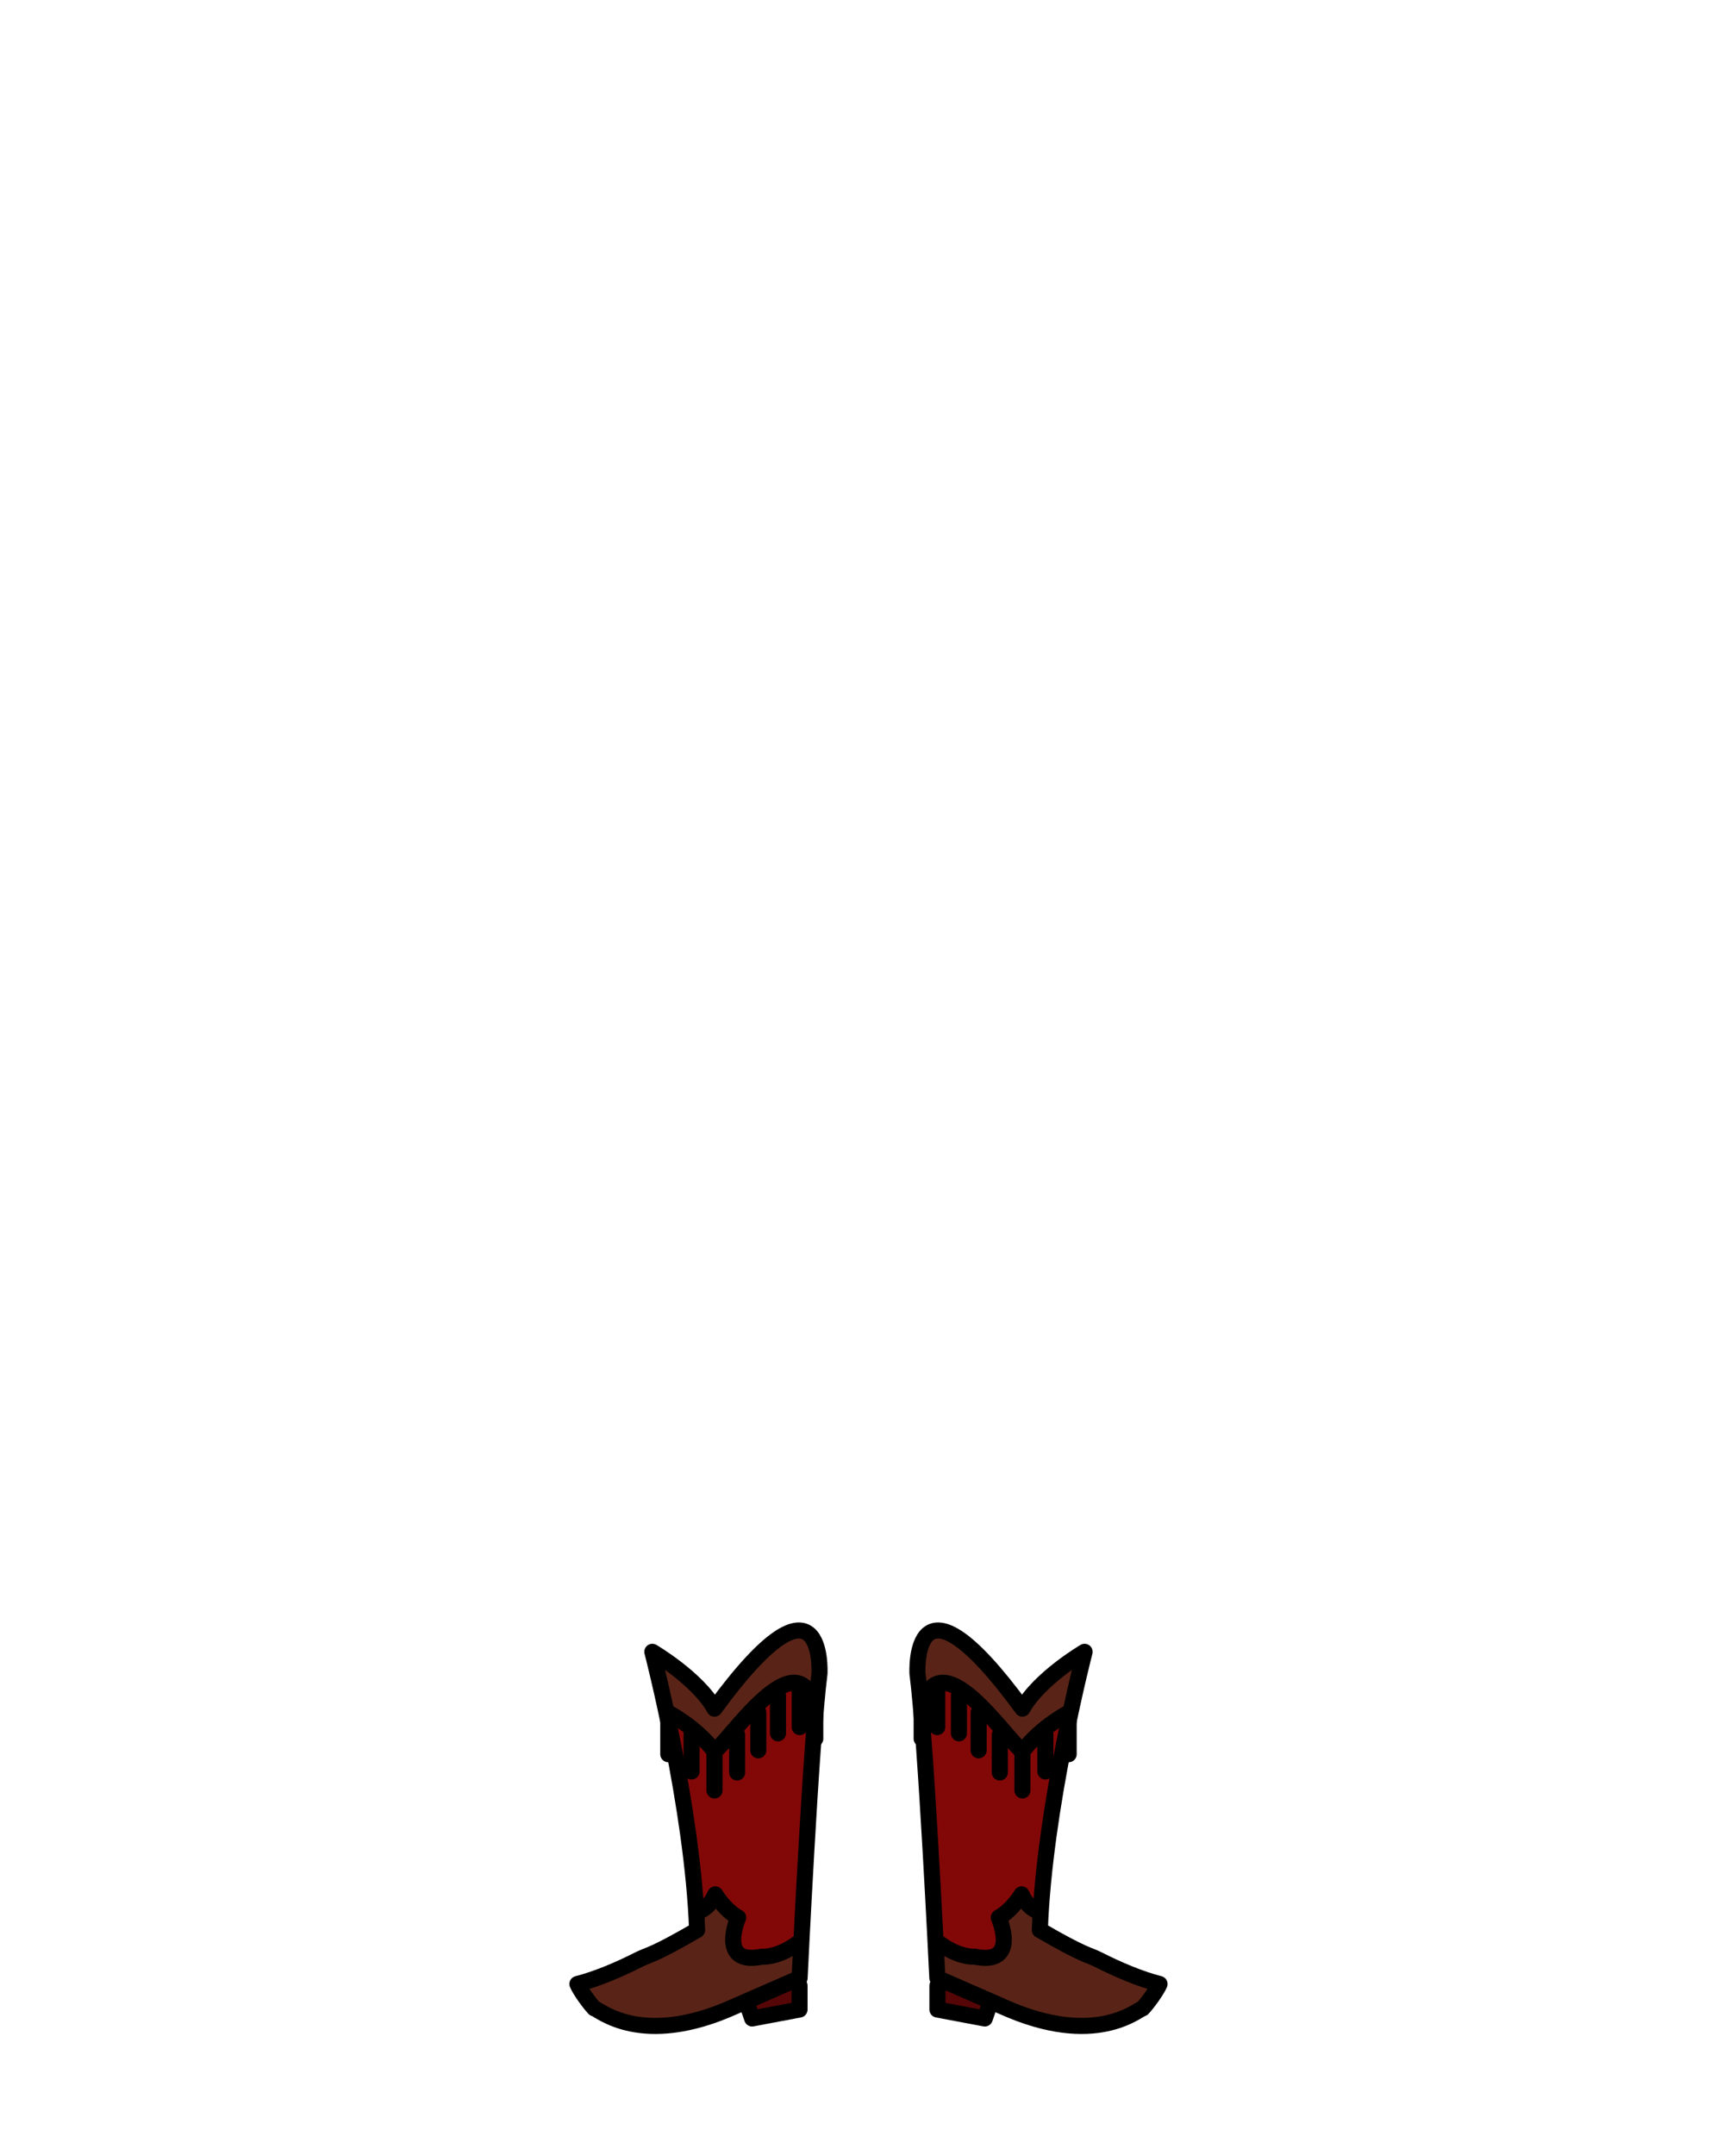 <?xml version="1.0" encoding="utf-8"?>
<!-- Generator: Adobe Illustrator 15.1.0, SVG Export Plug-In . SVG Version: 6.00 Build 0)  -->
<!DOCTYPE svg PUBLIC "-//W3C//DTD SVG 1.1//EN" "http://www.w3.org/Graphics/SVG/1.1/DTD/svg11.dtd">
<svg version="1.1" id="Layer_1" xmlns="http://www.w3.org/2000/svg" xmlns:xlink="http://www.w3.org/1999/xlink" x="0px" y="0px"
	 width="1080px" height="1340px" viewBox="0 0 1080 1340" enable-background="new 0 0 1080 1340" xml:space="preserve">
<g>
	
		<polyline fill="#560606" stroke="#000000" stroke-width="10" stroke-linecap="round" stroke-linejoin="round" stroke-miterlimit="10" points="
		497.396,1234.778 497.396,1249.611 467.923,1255.161 465.053,1246.778 	"/>
	<path fill="#820808" d="M407.877,1033.366c0,0,21.29,89.724,23.956,165.884c-27.94,16.243-62.333,30.188-74.333,33.25
		c1.666,4.008,9.403,13.477,12.236,16.385c3.258,0.682,30.237,25.229,86.31-3.849l40.704-20.046c0,0,11.666-143.941,17-185.157
		c0,0-10.466-72.72-69.25,22.667C434,1043.684,407.877,1033.366,407.877,1033.366z"/>
	<path fill="#592417" d="M405.833,1027.167l8.178,37.519c0,0,21.335,7.979,30.334,18.143c0,0,43.951-57.17,66.976-27.837v-21
		c0,0-7.488-60.157-66.811,30.333C444.512,1064.323,413.833,1024.834,405.833,1027.167z"/>
	<path fill="#592417" d="M355.833,1234.778c0,0,35.667-10.65,41-17.298c0,0,31.83-15.485,39.082-15.566l-2.26-12.747
		c0,0,7.512-2.667,8.845-11.167l18.296,17.833c0,0-19.63,35,35.704,16l-0.78,18.92C495.72,1230.753,396.25,1290.25,355.833,1234.778
		z"/>
	<path fill="none" stroke="#000000" stroke-width="10" stroke-linecap="round" stroke-linejoin="round" stroke-miterlimit="10" d="
		M405.833,1027.167c0,0,25.176,96.84,27.842,173c-27.94,16.243-30.135,15.264-36.175,18.333
		c-12.492,6.348-26.278,12.17-38.278,15.232c1.666,4.008,7.681,12.244,10.514,15.151c3.258,0.682,29.264,24.865,86.764-0.974
		l40.941-17.91c0,0,7.034-148.146,12.368-189.363c0,0,3.94-72.804-65.31,21.863C434,1043.684,405.833,1027.167,405.833,1027.167z"/>
	<path fill="none" stroke="#000000" stroke-width="10" stroke-linecap="round" stroke-linejoin="round" stroke-miterlimit="10" d="
		M415.012,1064.686c0,0,17.155,8.392,29.488,24.392c10.488-8,52-71.576,62.7-26.917"/>
	<path fill="none" stroke="#000000" stroke-width="10" stroke-linecap="round" stroke-linejoin="round" stroke-miterlimit="10" d="
		M434.742,1188.501c0,0,6.258-1.501,10.258-10.501c0,0,5.75,9.693,14.25,14.411c0,0-13.25,30.089,14.75,24.339
		c0,0,9.83,0.962,22.5-8.564"/>
	<g>
		
			<line fill="none" stroke="#000000" stroke-width="10" stroke-linecap="round" stroke-linejoin="round" x1="444.5" y1="1089.913" x2="444.5" y2="1113.354"/>
		
			<line fill="none" stroke="#000000" stroke-width="10" stroke-linecap="round" stroke-linejoin="round" x1="458.577" y1="1078.751" x2="458.577" y2="1102.191"/>
		
			<line fill="none" stroke="#000000" stroke-width="10" stroke-linecap="round" stroke-linejoin="round" x1="471.75" y1="1064.957" x2="471.75" y2="1088.396"/>
		
			<line fill="none" stroke="#000000" stroke-width="10" stroke-linecap="round" stroke-linejoin="round" x1="484" y1="1054.396" x2="484" y2="1077.837"/>
		
			<line fill="none" stroke="#000000" stroke-width="10" stroke-linecap="round" stroke-linejoin="round" x1="497.5" y1="1050.534" x2="497.5" y2="1073.976"/>
		
			<line fill="none" stroke="#000000" stroke-width="10" stroke-linecap="round" stroke-linejoin="round" x1="507.2" y1="1057.737" x2="507.2" y2="1081.178"/>
		
			<line fill="none" stroke="#000000" stroke-width="10" stroke-linecap="round" stroke-linejoin="round" x1="430.25" y1="1078.111" x2="430.25" y2="1101.552"/>
		
			<line fill="none" stroke="#000000" stroke-width="10" stroke-linecap="round" stroke-linejoin="round" x1="415.75" y1="1067.391" x2="415.75" y2="1090.831"/>
	</g>
</g>
<g>
	
		<polyline fill="#560606" stroke="#000000" stroke-width="10" stroke-linecap="round" stroke-linejoin="round" stroke-miterlimit="10" points="
		615.53,1246.778 612.66,1255.161 583.188,1249.611 583.188,1234.778 	"/>
	<path fill="#820808" d="M636.083,1062.5c-58.784-95.387-69.25-22.667-69.25-22.667c5.334,41.216,17,185.157,17,185.157
		l40.704,20.046c56.072,29.077,83.052,4.53,86.311,3.849c2.832-2.908,10.569-12.377,12.235-16.385
		c-12-3.063-46.394-17.007-74.333-33.25c2.666-76.16,23.956-165.884,23.956-165.884S646.583,1043.684,636.083,1062.5z"/>
	<path fill="#592417" d="M636.072,1064.324c-59.322-90.49-66.811-30.333-66.811-30.333v21
		c23.024-29.333,66.976,27.837,66.976,27.837c8.999-10.163,30.335-18.143,30.335-18.143l8.178-37.519
		C666.75,1024.834,636.071,1064.323,636.072,1064.324z"/>
	<path fill="#592417" d="M584.863,1230.753l-0.78-18.92c55.334,19,35.704-16,35.704-16L638.083,1178
		c1.333,8.5,8.845,11.167,8.845,11.167l-2.26,12.747c7.252,0.081,39.082,15.566,39.082,15.566c5.333,6.647,41,17.298,41,17.298
		C684.333,1290.25,584.863,1230.753,584.863,1230.753z"/>
	<path fill="none" stroke="#000000" stroke-width="10" stroke-linecap="round" stroke-linejoin="round" stroke-miterlimit="10" d="
		M636.083,1062.5c-69.25-94.667-65.31-21.863-65.31-21.863c5.334,41.217,12.368,189.363,12.368,189.363l40.941,17.91
		c57.5,25.839,83.506,1.655,86.765,0.974c2.832-2.907,8.848-11.144,10.514-15.151c-12-3.063-25.786-8.885-38.278-15.232
		c-6.04-3.069-8.235-2.09-36.175-18.333c2.666-76.16,27.842-173,27.842-173S646.583,1043.684,636.083,1062.5z"/>
	<path fill="none" stroke="#000000" stroke-width="10" stroke-linecap="round" stroke-linejoin="round" stroke-miterlimit="10" d="
		M573.383,1062.16c10.7-44.659,52.212,18.917,62.7,26.917c12.333-16,29.487-24.392,29.487-24.392"/>
	<path fill="none" stroke="#000000" stroke-width="10" stroke-linecap="round" stroke-linejoin="round" stroke-miterlimit="10" d="
		M584.083,1208.186c12.67,9.526,22.5,8.564,22.5,8.564c28,5.75,14.75-24.339,14.75-24.339c8.5-4.718,14.25-14.411,14.25-14.411
		c4,9,10.258,10.501,10.258,10.501"/>
	<g>
		
			<line fill="none" stroke="#000000" stroke-width="10" stroke-linecap="round" stroke-linejoin="round" x1="636.083" y1="1113.354" x2="636.083" y2="1089.913"/>
		
			<line fill="none" stroke="#000000" stroke-width="10" stroke-linecap="round" stroke-linejoin="round" x1="622.006" y1="1102.191" x2="622.006" y2="1078.751"/>
		
			<line fill="none" stroke="#000000" stroke-width="10" stroke-linecap="round" stroke-linejoin="round" x1="608.833" y1="1088.396" x2="608.833" y2="1064.957"/>
		
			<line fill="none" stroke="#000000" stroke-width="10" stroke-linecap="round" stroke-linejoin="round" x1="596.583" y1="1077.837" x2="596.583" y2="1054.396"/>
		
			<line fill="none" stroke="#000000" stroke-width="10" stroke-linecap="round" stroke-linejoin="round" x1="583.083" y1="1073.976" x2="583.083" y2="1050.534"/>
		
			<line fill="none" stroke="#000000" stroke-width="10" stroke-linecap="round" stroke-linejoin="round" x1="573.383" y1="1081.178" x2="573.383" y2="1057.737"/>
		
			<line fill="none" stroke="#000000" stroke-width="10" stroke-linecap="round" stroke-linejoin="round" x1="650.333" y1="1101.552" x2="650.333" y2="1078.111"/>
		
			<line fill="none" stroke="#000000" stroke-width="10" stroke-linecap="round" stroke-linejoin="round" x1="664.833" y1="1090.831" x2="664.833" y2="1067.391"/>
	</g>
</g>
</svg>
